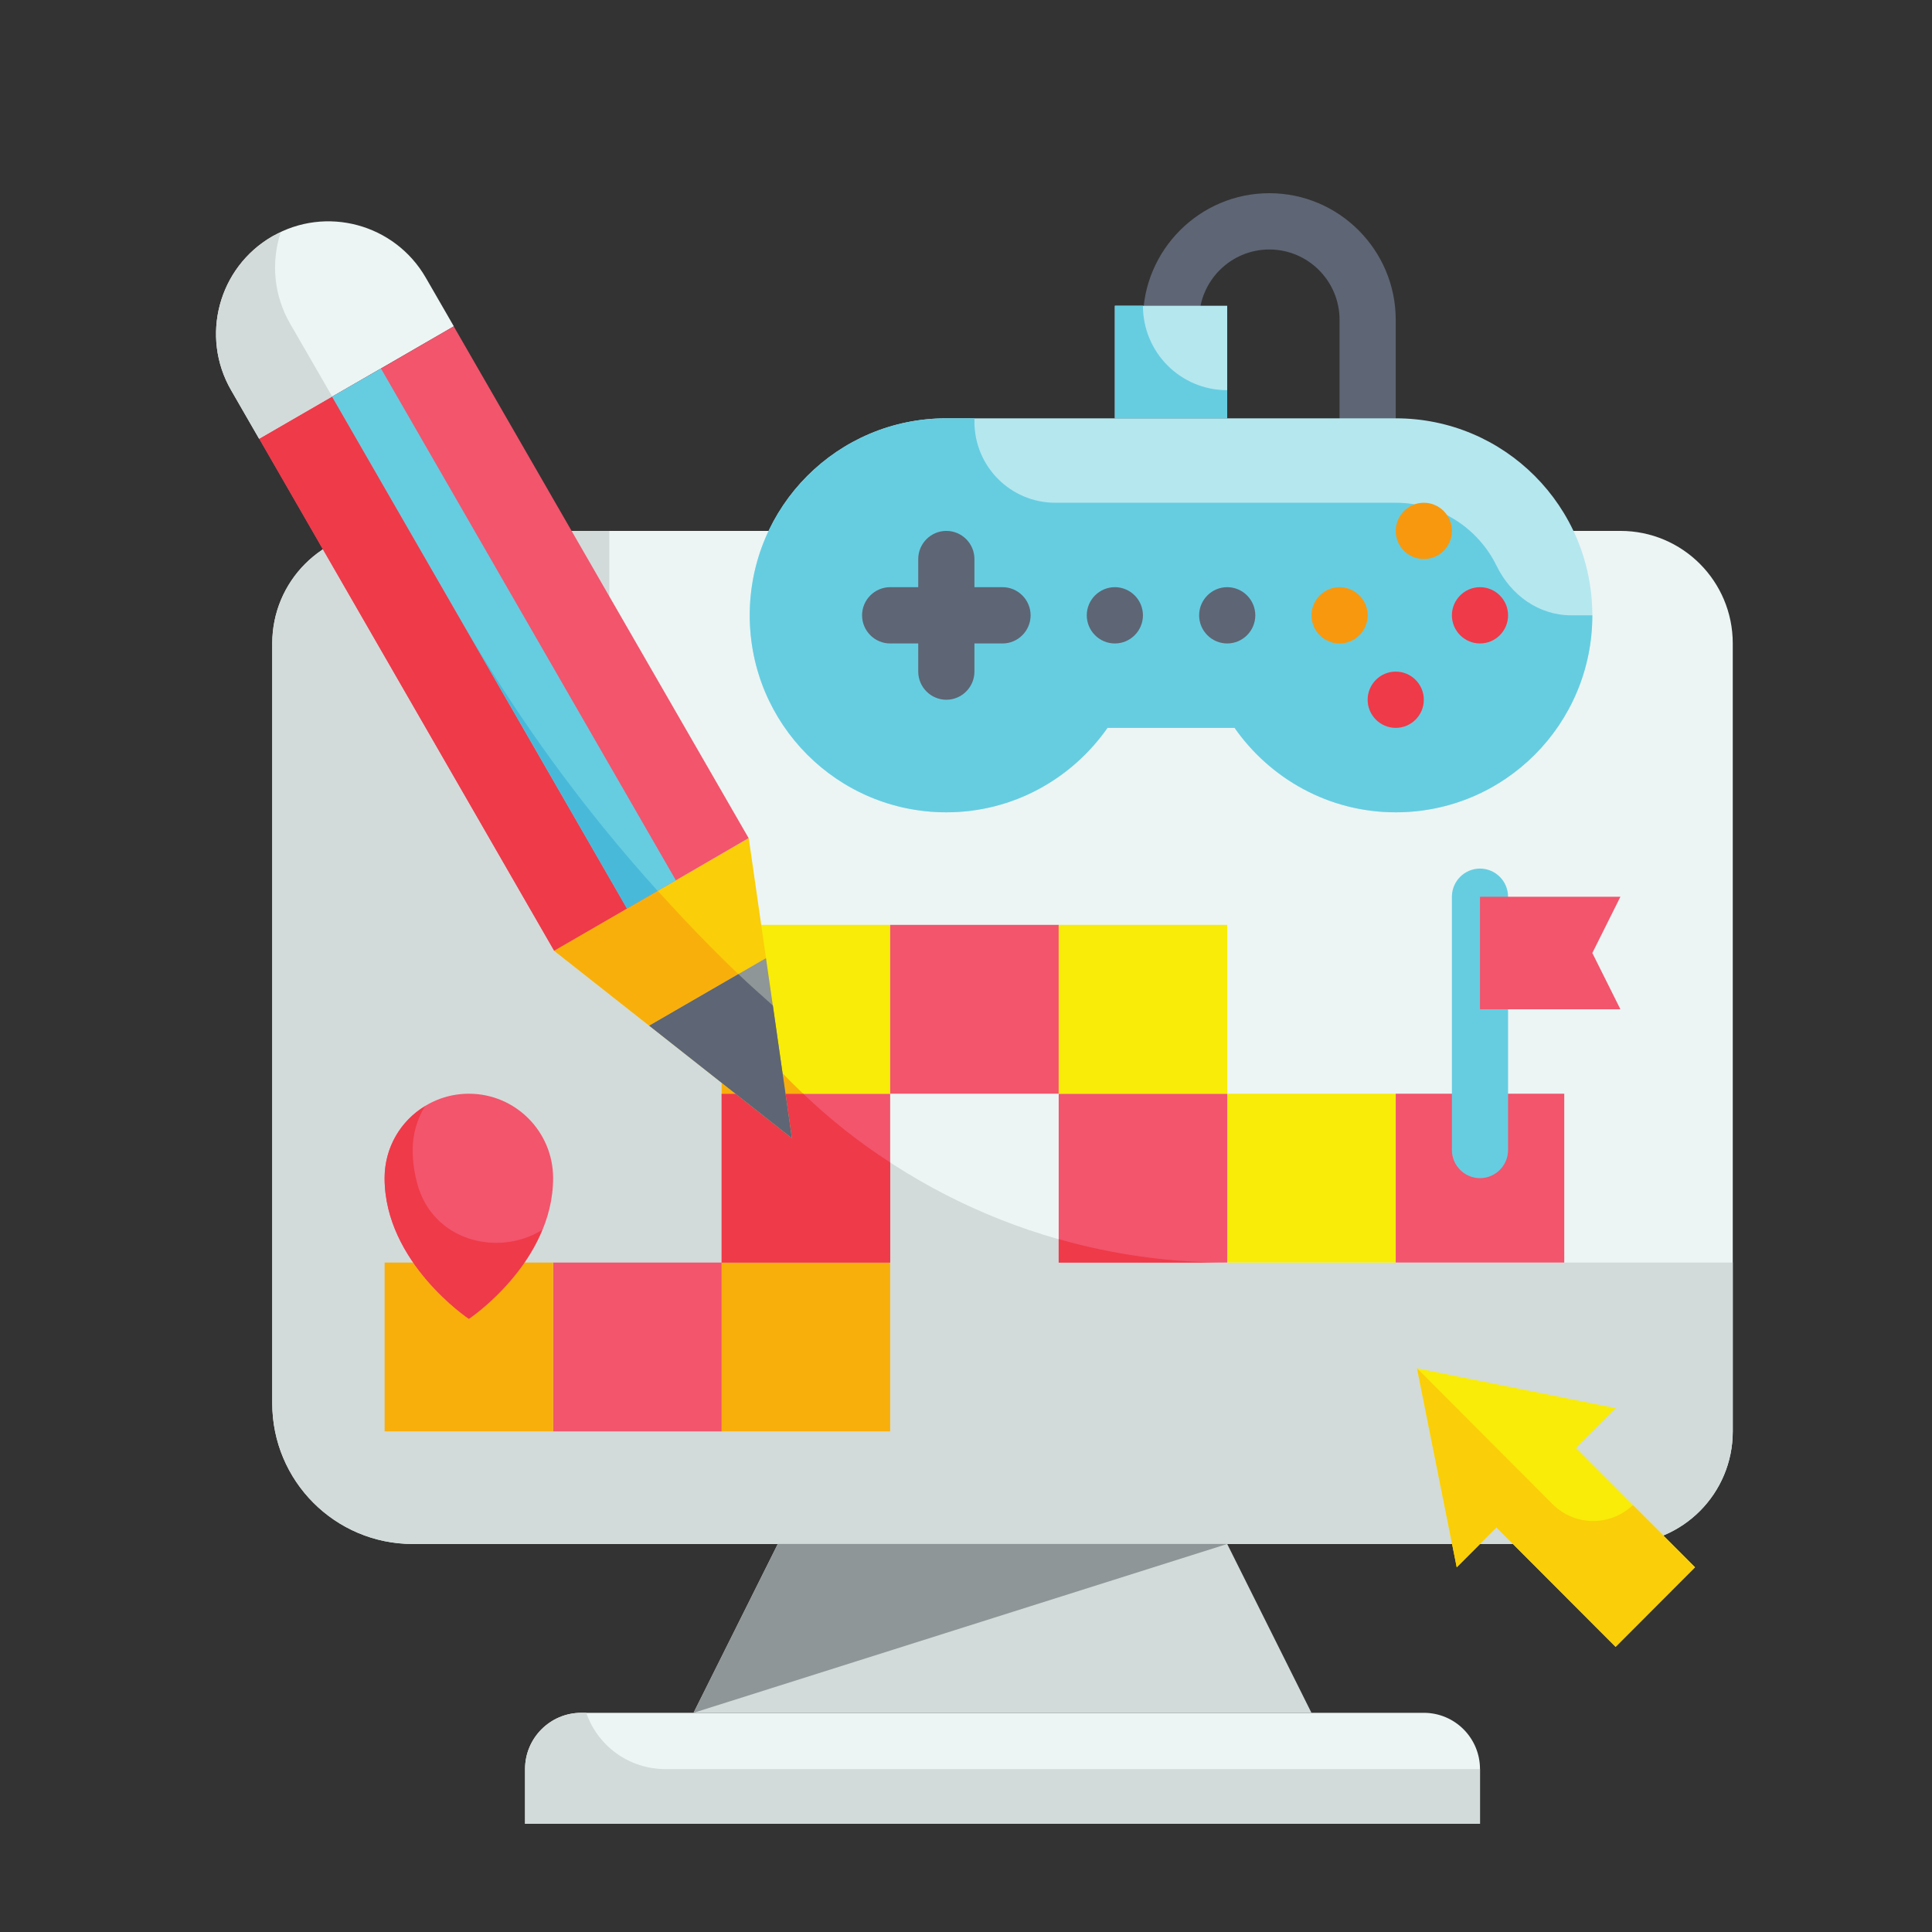 <?xml version="1.0" encoding="UTF-8"?>
<svg xmlns="http://www.w3.org/2000/svg" xmlns:xlink="http://www.w3.org/1999/xlink" width="375pt" height="375pt" viewBox="0 0 375 375" version="1.2">
<rect x="0" y="0" width="375" height="375" fill="#333333" stroke="none"/>
<defs>
<clipPath id="clip1">
  <path d="M 101 332 L 288 332 L 288 354 L 101 354 Z M 101 332 "/>
</clipPath>
<clipPath id="clip2">
  <path d="M 101 332 L 288 332 L 288 354 L 101 354 Z M 101 332 "/>
</clipPath>
<clipPath id="clip3">
  <path d="M 221 37.5 L 271 37.5 L 271 93 L 221 93 Z M 221 37.5 "/>
</clipPath>
</defs>
<g id="surface1">
<path style=" stroke:none;fill-rule:nonzero;fill:rgb(92.549%,96.078%,95.689%);fill-opacity:1;" d="M 314.523 299.684 L 80.102 299.684 C 65.047 299.684 52.844 287.457 52.844 272.371 L 52.844 124.895 C 52.844 112.816 62.617 103.047 74.652 103.047 L 314.523 103.047 C 326.578 103.047 336.328 112.816 336.328 124.895 L 336.328 277.836 C 336.328 289.91 326.578 299.684 314.523 299.684 "/>
<path style=" stroke:none;fill-rule:nonzero;fill:rgb(82.349%,85.88%,85.489%);fill-opacity:1;" d="M 336.328 245.062 L 336.328 277.836 C 336.328 289.91 326.578 299.684 314.523 299.684 L 80.102 299.684 C 65.047 299.684 52.844 287.457 52.844 272.371 L 52.844 124.895 C 52.844 112.816 62.598 103.047 74.652 103.047 L 118.266 103.047 L 118.266 124.895 C 118.266 191.273 171.949 245.062 238.199 245.062 L 336.328 245.062 "/>
<g clip-path="url(#clip1)" clip-rule="nonzero">
<path style=" stroke:none;fill-rule:nonzero;fill:rgb(92.549%,96.078%,95.689%);fill-opacity:1;" d="M 287.266 354.305 L 101.91 354.305 L 101.91 343.379 C 101.91 337.344 106.785 332.457 112.812 332.457 L 276.363 332.457 C 282.387 332.457 287.266 337.344 287.266 343.379 L 287.266 354.305 "/>
</g>
<path style=" stroke:none;fill-rule:nonzero;fill:rgb(82.349%,85.88%,85.489%);fill-opacity:1;" d="M 254.555 332.457 L 134.617 332.457 L 150.973 299.684 L 238.199 299.684 L 254.555 332.457 "/>
<path style=" stroke:none;fill-rule:nonzero;fill:rgb(56.079%,58.82%,59.219%);fill-opacity:1;" d="M 134.617 332.457 L 150.973 299.684 L 238.199 299.684 Z M 134.617 332.457 "/>
<g clip-path="url(#clip2)" clip-rule="nonzero">
<path style=" stroke:none;fill-rule:nonzero;fill:rgb(82.349%,85.88%,85.489%);fill-opacity:1;" d="M 287.266 343.379 L 287.266 354.305 L 101.91 354.305 L 101.91 343.379 C 101.91 337.363 106.828 332.457 112.812 332.457 L 113.793 332.457 C 115.984 338.836 122.035 343.379 129.168 343.379 L 287.266 343.379 "/>
</g>
<g clip-path="url(#clip3)" clip-rule="nonzero">
<path style=" stroke:none;fill-rule:nonzero;fill:rgb(36.859%,39.609%,45.49%);fill-opacity:1;" d="M 265.457 92.121 C 262.457 92.121 260.008 89.668 260.008 86.66 L 260.008 62.078 C 260.008 54.547 253.895 48.426 246.379 48.426 C 238.859 48.426 232.75 54.547 232.75 62.078 L 232.75 64.812 C 232.75 67.82 230.301 70.273 227.297 70.273 C 224.293 70.273 221.844 67.82 221.844 64.812 L 221.844 62.078 C 221.844 48.531 232.855 37.5 246.379 37.5 C 259.898 37.5 270.91 48.531 270.91 62.078 L 270.91 86.66 C 270.91 89.668 268.461 92.121 265.457 92.121 "/>
</g>
<path style=" stroke:none;fill-rule:nonzero;fill:rgb(70.979%,90.59%,93.729%);fill-opacity:1;" d="M 309.07 119.434 C 309.07 140.578 292.016 157.668 270.91 157.668 C 257.941 157.668 246.547 151.16 239.629 141.281 L 214.969 141.281 C 208.047 151.16 196.652 157.668 183.684 157.668 C 162.578 157.668 145.523 140.578 145.523 119.434 C 145.523 98.289 162.578 81.195 183.684 81.195 L 270.91 81.195 C 292.016 81.195 309.07 98.289 309.07 119.434 "/>
<path style=" stroke:none;fill-rule:nonzero;fill:rgb(70.979%,90.59%,93.729%);fill-opacity:1;" d="M 238.199 59.348 L 216.395 59.348 L 216.395 81.195 L 238.199 81.195 L 238.199 59.348 "/>
<path style=" stroke:none;fill-rule:nonzero;fill:rgb(39.999%,80.389%,88.239%);fill-opacity:1;" d="M 309.07 119.434 C 309.07 140.578 292.016 157.668 270.91 157.668 C 257.941 157.668 246.547 151.16 239.629 141.281 L 214.969 141.281 C 208.047 151.16 196.652 157.668 183.684 157.668 C 162.578 157.668 145.523 140.578 145.523 119.434 C 145.523 98.289 162.578 81.195 183.684 81.195 L 189.137 81.195 L 189.137 81.859 C 189.137 90.543 196.164 97.582 204.832 97.582 L 270.91 97.582 C 279.535 97.582 286.945 102.598 290.48 109.809 C 293.25 115.508 298.656 119.434 304.984 119.434 L 309.07 119.434 "/>
<path style=" stroke:none;fill-rule:nonzero;fill:rgb(39.999%,80.389%,88.239%);fill-opacity:1;" d="M 238.199 75.734 L 238.199 81.195 L 216.395 81.195 L 216.395 59.348 L 221.844 59.348 C 221.844 68.418 229.148 75.734 238.199 75.734 "/>
<path style=" stroke:none;fill-rule:nonzero;fill:rgb(93.729%,22.749%,28.629%);fill-opacity:1;" d="M 270.91 141.281 C 267.906 141.281 265.457 138.828 265.457 135.82 C 265.457 132.809 267.906 130.355 270.91 130.355 C 273.914 130.355 276.363 132.809 276.363 135.82 C 276.363 138.828 273.914 141.281 270.91 141.281 "/>
<path style=" stroke:none;fill-rule:nonzero;fill:rgb(93.729%,22.749%,28.629%);fill-opacity:1;" d="M 287.266 124.895 C 284.262 124.895 281.812 122.441 281.812 119.434 C 281.812 116.426 284.262 113.969 287.266 113.969 C 290.27 113.969 292.715 116.426 292.715 119.434 C 292.715 122.441 290.27 124.895 287.266 124.895 "/>
<path style=" stroke:none;fill-rule:nonzero;fill:rgb(36.859%,39.609%,45.49%);fill-opacity:1;" d="M 194.586 113.969 L 189.137 113.969 L 189.137 108.508 C 189.137 105.5 186.688 103.047 183.684 103.047 C 180.68 103.047 178.23 105.5 178.23 108.508 L 178.23 113.969 L 172.781 113.969 C 169.777 113.969 167.328 116.426 167.328 119.434 C 167.328 122.441 169.777 124.895 172.781 124.895 L 178.23 124.895 L 178.23 130.355 C 178.23 133.363 180.68 135.82 183.684 135.82 C 186.688 135.82 189.137 133.363 189.137 130.355 L 189.137 124.895 L 194.586 124.895 C 197.59 124.895 200.039 122.441 200.039 119.434 C 200.039 116.426 197.59 113.969 194.586 113.969 "/>
<path style=" stroke:none;fill-rule:nonzero;fill:rgb(96.86%,59.61%,5.879%);fill-opacity:1;" d="M 260.008 124.895 C 257.004 124.895 254.555 122.441 254.555 119.434 C 254.555 116.426 257.004 113.969 260.008 113.969 C 263.008 113.969 265.457 116.426 265.457 119.434 C 265.457 122.441 263.008 124.895 260.008 124.895 "/>
<path style=" stroke:none;fill-rule:nonzero;fill:rgb(36.859%,39.609%,45.49%);fill-opacity:1;" d="M 216.395 124.895 C 213.391 124.895 210.941 122.441 210.941 119.434 C 210.941 116.426 213.391 113.969 216.395 113.969 C 219.395 113.969 221.844 116.426 221.844 119.434 C 221.844 122.441 219.395 124.895 216.395 124.895 "/>
<path style=" stroke:none;fill-rule:nonzero;fill:rgb(36.859%,39.609%,45.49%);fill-opacity:1;" d="M 238.199 124.895 C 235.199 124.895 232.75 122.441 232.75 119.434 C 232.75 116.426 235.199 113.969 238.199 113.969 C 241.203 113.969 243.652 116.426 243.652 119.434 C 243.652 122.441 241.203 124.895 238.199 124.895 "/>
<path style=" stroke:none;fill-rule:nonzero;fill:rgb(96.86%,59.61%,5.879%);fill-opacity:1;" d="M 276.363 108.508 C 273.359 108.508 270.91 106.055 270.91 103.047 C 270.91 100.039 273.359 97.582 276.363 97.582 C 279.363 97.582 281.812 100.039 281.812 103.047 C 281.812 106.055 279.363 108.508 276.363 108.508 "/>
<path style=" stroke:none;fill-rule:nonzero;fill:rgb(97.249%,92.549%,3.139%);fill-opacity:1;" d="M 275.043 265.586 L 282.75 304.207 L 290.461 296.484 L 313.586 319.656 L 329.004 304.207 L 305.879 281.035 L 313.586 273.312 L 275.043 265.586 "/>
<path style=" stroke:none;fill-rule:nonzero;fill:rgb(98.039%,80.779%,3.139%);fill-opacity:1;" d="M 275.043 265.586 L 282.75 304.207 L 290.461 296.484 L 313.586 319.656 L 329.004 304.207 L 316.949 292.129 C 312.562 296.332 305.645 296.25 301.363 291.961 L 275.043 265.586 "/>
<path style=" stroke:none;fill-rule:nonzero;fill:rgb(97.649%,68.629%,4.309%);fill-opacity:1;" d="M 172.781 277.836 L 140.07 277.836 L 140.07 245.062 L 172.781 245.062 L 172.781 277.836 "/>
<path style=" stroke:none;fill-rule:nonzero;fill:rgb(94.899%,33.33%,42.349%);fill-opacity:1;" d="M 238.199 245.062 L 205.492 245.062 L 205.492 212.289 L 238.199 212.289 L 238.199 245.062 "/>
<path style=" stroke:none;fill-rule:nonzero;fill:rgb(94.899%,33.33%,42.349%);fill-opacity:1;" d="M 172.781 245.062 L 140.07 245.062 L 140.07 212.289 L 172.781 212.289 L 172.781 245.062 "/>
<path style=" stroke:none;fill-rule:nonzero;fill:rgb(97.249%,92.549%,3.139%);fill-opacity:1;" d="M 172.781 212.289 L 140.07 212.289 L 140.07 179.516 L 172.781 179.516 L 172.781 212.289 "/>
<path style=" stroke:none;fill-rule:nonzero;fill:rgb(94.899%,33.33%,42.349%);fill-opacity:1;" d="M 205.492 212.289 L 172.781 212.289 L 172.781 179.516 L 205.492 179.516 L 205.492 212.289 "/>
<path style=" stroke:none;fill-rule:nonzero;fill:rgb(97.249%,92.549%,3.139%);fill-opacity:1;" d="M 238.199 212.289 L 205.492 212.289 L 205.492 179.516 L 238.199 179.516 L 238.199 212.289 "/>
<path style=" stroke:none;fill-rule:nonzero;fill:rgb(97.249%,92.549%,3.139%);fill-opacity:1;" d="M 270.91 245.062 L 238.199 245.062 L 238.199 212.289 L 270.91 212.289 L 270.91 245.062 "/>
<path style=" stroke:none;fill-rule:nonzero;fill:rgb(94.899%,33.33%,42.349%);fill-opacity:1;" d="M 303.621 245.062 L 270.91 245.062 L 270.91 212.289 L 303.621 212.289 L 303.621 245.062 "/>
<path style=" stroke:none;fill-rule:nonzero;fill:rgb(94.899%,33.33%,42.349%);fill-opacity:1;" d="M 140.07 277.836 L 107.359 277.836 L 107.359 245.062 L 140.07 245.062 L 140.07 277.836 "/>
<path style=" stroke:none;fill-rule:nonzero;fill:rgb(97.649%,68.629%,4.309%);fill-opacity:1;" d="M 107.359 277.836 L 74.652 277.836 L 74.652 245.062 L 107.359 245.062 L 107.359 277.836 "/>
<path style=" stroke:none;fill-rule:nonzero;fill:rgb(94.899%,33.33%,42.349%);fill-opacity:1;" d="M 107.359 228.676 C 107.359 245.062 91.008 255.984 91.008 255.984 C 91.008 255.984 74.652 245.062 74.652 228.676 C 74.652 219.629 81.977 212.289 91.008 212.289 C 100.035 212.289 107.359 219.629 107.359 228.676 "/>
<path style=" stroke:none;fill-rule:nonzero;fill:rgb(93.729%,22.749%,28.629%);fill-opacity:1;" d="M 238.199 245.062 L 205.492 245.062 L 205.492 240.516 C 215.902 243.484 226.852 245.062 238.199 245.062 "/>
<path style=" stroke:none;fill-rule:nonzero;fill:rgb(93.729%,22.749%,28.629%);fill-opacity:1;" d="M 172.781 225.625 L 172.781 245.062 L 140.07 245.062 L 140.07 212.289 L 155.895 212.289 C 161.109 217.262 166.734 221.742 172.781 225.625 "/>
<path style=" stroke:none;fill-rule:nonzero;fill:rgb(97.649%,68.629%,4.309%);fill-opacity:1;" d="M 155.895 212.289 L 140.07 212.289 L 140.07 194.004 C 144.691 200.598 149.996 206.719 155.895 212.289 "/>
<path style=" stroke:none;fill-rule:nonzero;fill:rgb(93.729%,22.749%,28.629%);fill-opacity:1;" d="M 105.23 238.727 C 100.93 249.371 91.008 255.984 91.008 255.984 C 91.008 255.984 74.652 245.062 74.652 228.676 C 74.652 222.723 77.762 217.539 82.508 214.699 C 80.977 217.152 80.102 220.098 80.102 223.215 C 80.102 225.453 80.422 227.586 80.934 229.551 C 83.914 241.027 96.84 243.973 105.23 238.727 "/>
<path style=" stroke:none;fill-rule:nonzero;fill:rgb(39.999%,80.389%,88.239%);fill-opacity:1;" d="M 287.266 228.676 C 284.262 228.676 281.812 226.223 281.812 223.215 L 281.812 174.055 C 281.812 171.047 284.262 168.59 287.266 168.59 C 290.27 168.59 292.715 171.047 292.715 174.055 L 292.715 223.215 C 292.715 226.223 290.27 228.676 287.266 228.676 "/>
<path style=" stroke:none;fill-rule:nonzero;fill:rgb(94.899%,33.33%,42.349%);fill-opacity:1;" d="M 314.523 195.902 L 287.266 195.902 L 287.266 174.055 L 314.523 174.055 L 309.07 184.977 L 314.523 195.902 "/>
<path style=" stroke:none;fill-rule:nonzero;fill:rgb(98.039%,80.779%,3.139%);fill-opacity:1;" d="M 153.699 220.91 L 145.332 162.68 L 107.551 184.531 Z M 153.699 220.91 "/>
<path style=" stroke:none;fill-rule:nonzero;fill:rgb(92.549%,96.078%,95.689%);fill-opacity:1;" d="M 52.844 45.887 C 63.277 39.848 76.609 43.453 82.637 53.887 L 88.09 63.34 L 50.309 85.188 L 44.859 75.734 C 38.832 65.301 42.41 51.922 52.844 45.887 "/>
<path style=" stroke:none;fill-rule:nonzero;fill:rgb(94.899%,33.33%,42.349%);fill-opacity:1;" d="M 145.309 162.68 L 131.191 170.875 L 121.691 176.336 L 107.574 184.531 L 50.332 85.188 L 64.449 76.992 L 73.949 71.531 L 88.066 63.34 L 145.309 162.68 "/>
<path style=" stroke:none;fill-rule:nonzero;fill:rgb(56.079%,58.82%,59.219%);fill-opacity:1;" d="M 126.016 199.082 L 148.676 185.98 L 153.699 220.91 Z M 126.016 199.082 "/>
<path style=" stroke:none;fill-rule:nonzero;fill:rgb(97.649%,68.629%,4.309%);fill-opacity:1;" d="M 143.309 189.074 L 126.016 199.082 L 107.551 184.531 L 127.656 172.902 C 132.703 178.469 137.879 183.891 143.309 189.074 "/>
<path style=" stroke:none;fill-rule:nonzero;fill:rgb(82.349%,85.88%,85.489%);fill-opacity:1;" d="M 52.844 45.887 C 53.375 45.586 53.93 45.414 54.461 45.16 C 52.633 50.836 53.078 57.234 56.316 62.828 L 64.492 76.992 L 50.309 85.188 L 44.859 75.734 C 38.832 65.301 42.41 51.922 52.844 45.887 "/>
<path style=" stroke:none;fill-rule:nonzero;fill:rgb(93.729%,22.749%,28.629%);fill-opacity:1;" d="M 89.918 121.16 L 64.492 76.992 L 50.332 85.188 L 107.551 184.531 L 127.656 172.902 C 113.344 157.047 100.633 139.746 89.918 121.16 "/>
<path style=" stroke:none;fill-rule:nonzero;fill:rgb(36.859%,39.609%,45.49%);fill-opacity:1;" d="M 150.016 195.176 L 153.699 220.91 L 126.016 199.082 L 143.309 189.074 C 145.5 191.164 147.758 193.148 150.016 195.176 "/>
<path style=" stroke:none;fill-rule:nonzero;fill:rgb(39.999%,80.389%,88.239%);fill-opacity:1;" d="M 131.191 170.875 L 121.691 176.336 L 64.449 76.992 L 73.949 71.531 L 131.191 170.875 "/>
<path style=" stroke:none;fill-rule:nonzero;fill:rgb(28.629%,72.549%,85.489%);fill-opacity:1;" d="M 127.633 172.902 L 121.691 176.336 L 89.918 121.117 C 100.652 139.746 113.344 157.07 127.633 172.902 "/>
</g>
</svg>

